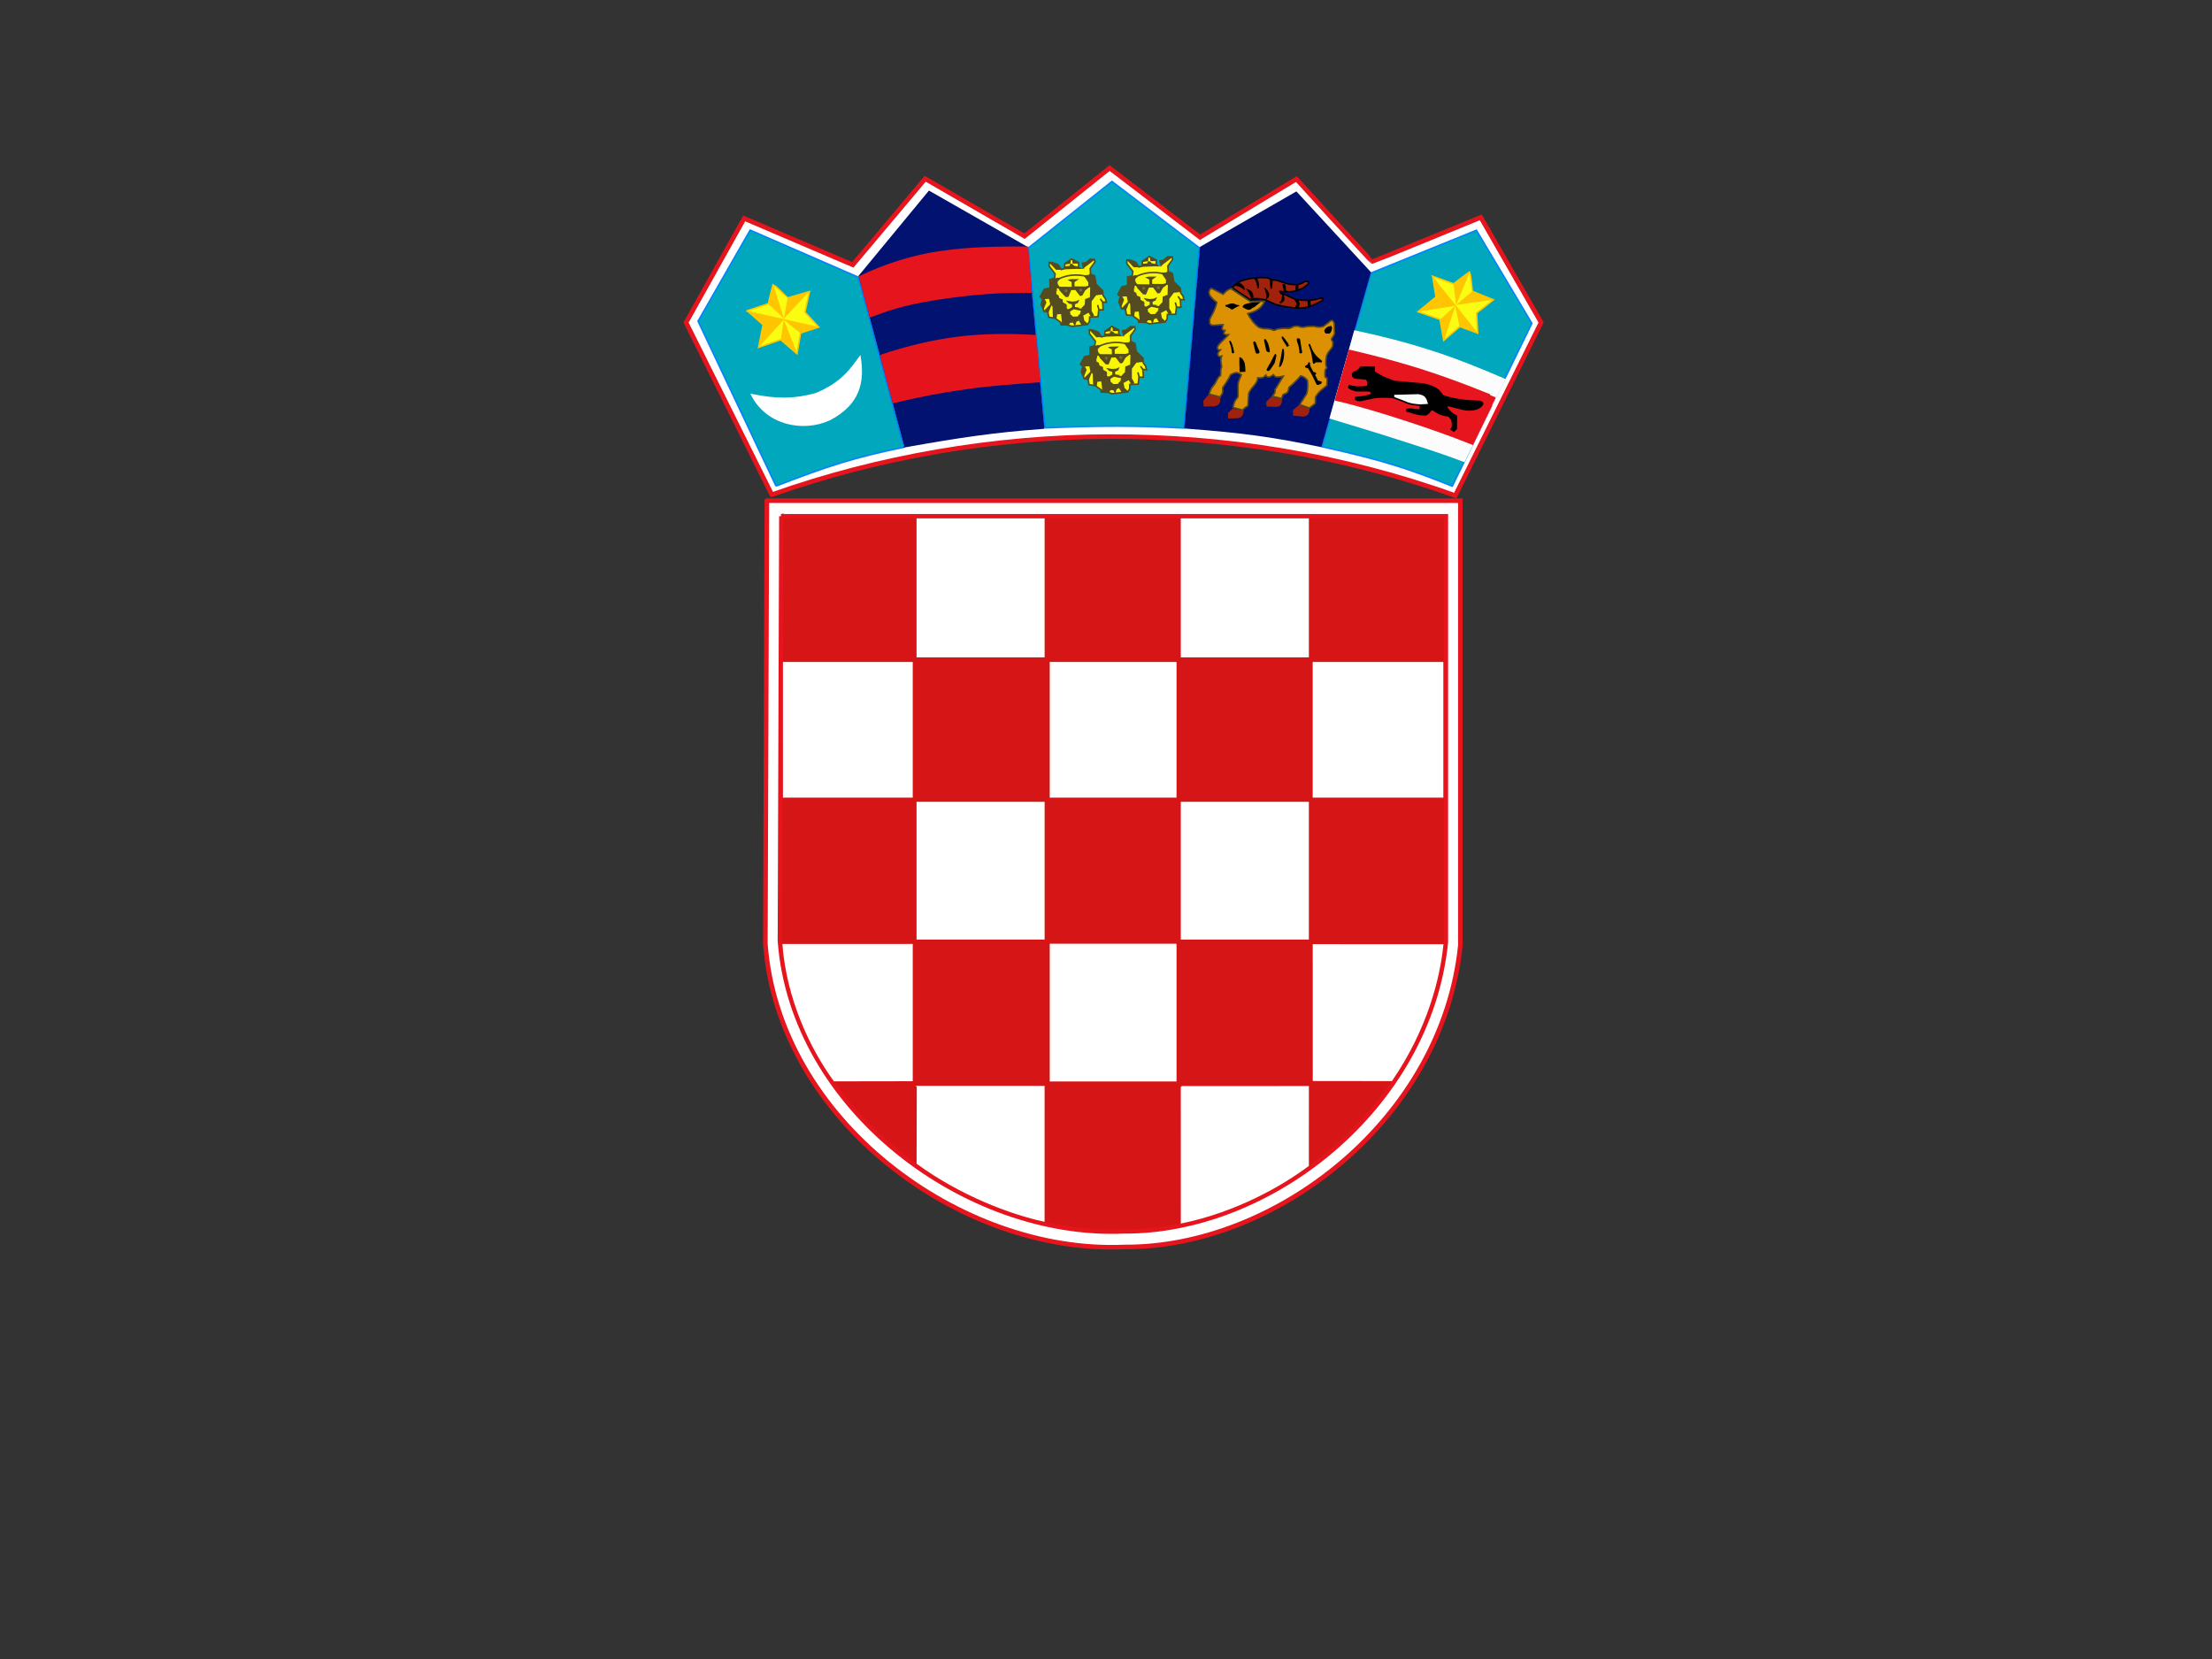 <?xml version="1.0" encoding="UTF-8" standalone="no"?>
<!-- Created with Sodipodi ("http://www.sodipodi.com/") -->

<svg
   xmlns:dc="http://purl.org/dc/elements/1.1/"
   xmlns:cc="http://creativecommons.org/ns#"
   xmlns:rdf="http://www.w3.org/1999/02/22-rdf-syntax-ns#"
   xmlns:svg="http://www.w3.org/2000/svg"
   xmlns="http://www.w3.org/2000/svg"
   xmlns:sodipodi="http://sodipodi.sourceforge.net/DTD/sodipodi-0.dtd"
   xmlns:inkscape="http://www.inkscape.org/namespaces/inkscape"
   id="svg557"
   height="480"
   width="640"
   version="1"
   y="0"
   x="0"
   inkscape:version="0.91 r13725"
   sodipodi:docname="hr.svg">
  <rect width="100%" height="100%" fill="#333333" stroke="none"/>
  <sodipodi:namedview
     pagecolor="#ffffff"
     bordercolor="#666666"
     borderopacity="1"
     objecttolerance="10"
     gridtolerance="10"
     guidetolerance="10"
     inkscape:pageopacity="0"
     inkscape:pageshadow="2"
     inkscape:window-width="640"
     inkscape:window-height="480"
     id="namedview129"
     showgrid="false"
     inkscape:zoom="0.49166667"
     inkscape:cx="320"
     inkscape:cy="240"
     inkscape:window-x="0"
     inkscape:window-y="0"
     inkscape:window-maximized="0"
     inkscape:current-layer="flag" />
  <defs
     id="defs559">
    <clipPath
       id="clipPath3868"
       clipPathUnits="userSpaceOnUse">
      <rect
         id="rect3870"
         fill-opacity="0.67"
         height="480"
         width="640"
         y="0"
         x="0" />
    </clipPath>
  </defs>
  <g
     id="flag"
     clip-path="url(#clipPath3868)">
    <g
       id="g3353"
       transform="matrix(1.245 0 0 1.245 -78.769 -50.054)">
      <path
         id="path683"
         d="m242.64 155.17c24.536-8.728 51.74-13.437 78.329-13.504 26.589-0.067 53.705 4.105 80.499 13.706l19.944-40.235-14.018-24.419s-25.011 10.273-25.216 10.273c-0.205 0-17.635-19.182-17.635-19.182l-22.39 13.523-21.01-16.073-19.78 15.825-23.08-13.34-16.83 20.008-25.24-10.792-13.51 24.195 19.932 40.015z"
         fill-rule="evenodd"
         stroke="#e5141d"
         stroke-linecap="round"
         stroke-width="1.066"
         fill="#fff" />
      <path
         id="path680"
         d="m370.5 144.01 11.42-40.371 24.457-9.925 12.885 21.634-18.5 37.839c-10.634-4.249-16.331-6.069-30.263-9.177z"
         fill-rule="evenodd"
         stroke="#0084fd"
         stroke-width=".267pt"
         fill="#00a7bd" />
      <path
         id="path671"
         d="m273.69 144.11-10.675-39.69 16.061-19.712 22.854 13.194 3.857 41.721c-11.167 0.829-19.238 1.889-32.098 4.487z"
         stroke-opacity=".996"
         stroke-width="1pt"
         fill="none" />
      <path
         id="path672"
         d="m306.1 139.64-3.857-41.811 19.436-15.45 20.307 15.412-3.588 41.886c-11.189-0.592-19.18-0.574-32.298-0.038z"
         fill-rule="evenodd"
         stroke="#0084fd"
         stroke-width=".267pt"
         fill="#00a7bd" />
      <path
         id="path670"
         d="m243.61 153.16-18.117-38.322 12.108-21.155 25.099 10.924 10.605 39.535c-11.46 2.37-17.528 4.306-29.695 9.017z"
         stroke-opacity=".996"
         fill-rule="evenodd"
         stroke="#0084fd"
         stroke-width=".267pt"
         fill="#00a7bd" />
      <path
         id="path561"
         d="m237.97 131.93c5.705 1.155 9.77 1.196 14.885-0.206 6.111-2.502 8.27-5.872 10.26-8.58 0.925 5.72-0.042 10.904-7.022 14.562-6.266 2.888-14.717 1.073-18.123-5.775z"
         fill-rule="evenodd"
         stroke="#fff"
         stroke-width=".267pt"
         fill="#fff" />
      <g
         id="g591"
         stroke-width="1pt"
         transform="matrix(.269 0 0 .264 215.86 72.486)">
        <path
           id="path568"
           d="m410.94 120.56-4.063 1.016 0.156 7.5-5 1.094-3.497 6.614 2.159 2.044c0.111 0.221-1.703 4.892-1.625 4.892s1.323 1.762 1.323 1.762l1.328 4.063 3.359 0.468 0.86 4.766 5.312 0.859 4.922 3.516 0.312 2.188 5.625 0.156 3.829 1.25 13.359-1.563 1.797-2.812 0.156-3.828 7.188-0.235 0.657-6.105h3.809l-0.474-6.875 3.177 0.286-0.82-3.295-1.975-2.683-0.39-4.218-5.625-5.625-1.25-7.344s-3.594-1.641-3.594-1.719-0.234-4.922-0.234-4.922l4.062-5.703-0.39-2.265-3.75-0.079-2.813 2.344s-3.75 0.391-3.75 0.469v1.719s0.938 3.203 0.938 3.281-4.297 0-4.297 0l-0.157-5.078-6.093-3.047s-5.703 3.906-5.703 3.984-0.313 4.532-0.313 4.532l-2.734 0.781-2.813-4.219-4.922-1.875-2.656-0.156-0.078 3.281 5.156 6.797-0.468 3.984z"
           stroke-opacity=".996"
           fill-rule="evenodd"
           fill-opacity=".996"
           stroke="#544b20"
           fill="#faf703" />
        <path
           id="path570"
           d="m449.23 148.04-1.105-4.088"
           stroke="#544b20"
           fill="none" />
        <path
           id="path571"
           d="m452.33 141.3-1.878-2.762"
           stroke="#544b20"
           fill="none" />
        <path
           id="path576"
           d="m400.84 138.21 5.856-0.332 1.105 5.303 1.988 1.768 0.332 9.723 1.878 0.773 0.553-3.867 4.53-0.331 0.883 7.844-1.104 0.995 0.442 1.215 5.413-0.11s1.216-2.1 1.326-2.1c0.111 0 3.094-0.331 3.094-0.221 0 0.111 1.215 2.321 1.215 2.321l0.884-2.984s2.873-1.215 2.873-1.104c0 0.11 2.32 3.756 2.32 3.756l3.977-0.552-2.43-2.32-0.995-5.083 5.524-2.983 2.21 3.757s2.099 0.11 1.989 0c-0.111-0.111-2.431-4.309-2.431-4.309v-8.839l4.199-5.745 5.855-0.663v-2.431l-5.855-5.414-1.547-7.513-3.315-1.657-0.884 0.994-3.646 0.332 3.646 5.414v3.535l1.658 0.884-0.332 9.723s-4.088 0.552-4.088 0.663c0 0.11-0.331 5.413-0.331 5.413l-2.541 2.542s-1.437 5.082-1.547 5.082c-0.111 0-2.431 3.093-2.431 3.093l-4.53 0.111s-2.651-2.541-2.651-2.652c0-0.11-0.442-3.756-0.442-3.756s-1.768-0.553-1.879-0.553c-0.11 0-0.994-4.088-0.994-4.088l-3.094-1.767-0.22-2.431-2.984-1.326s-0.331-2.21-0.442-2.32c-0.11-0.111-1.436-0.994-1.546-0.994-0.111 0-0.111-6.077-0.111-6.077l2.652-0.442-1.485-1.94-0.504-1.706v-1.768l2.21-2.21s-3.978-0.552-3.978-0.442c0 0.111-3.866 1.768-3.866 1.658 0.11 0-0.111 7.181-0.111 7.181l-4.53 1.437-3.646 5.855 1.878 1.658z"
           stroke-opacity="1"
           fill-rule="evenodd"
           stroke="#544b21"
           fill="#544b20" />
        <path
           id="path577"
           d="m423.71 148.04 2.983-1.768-0.111-3.425-2.872-0.663-1.106-1.105 3.205 0.553 3.977-0.332 1.326-0.663c-0.552 1.437-0.994 1.326-1.105 1.326-0.11 0-2.209 1.105-2.209 1.105l0.11 3.315s6.85 0.883 6.74 0.883c-0.111 0 0 1.326-0.221 1.326s-7.071-1.547-7.071-1.547l-4.309 2.652 0.663-1.657z"
           fill-rule="evenodd"
           stroke="#544b20"
           fill="#544b20" />
        <path
           id="path578"
           d="m440.95 127.49-3.977 3.093-2.541 4.53-1.326 0.221-3.867-5.193-4.419 0.111s-2.431 6.076-2.431 6.187c0 0.11-1.768-0.221-1.768-0.221l-4.64-5.082s-1.437-2.542-1.216-2.542 11.601 0.111 11.601 0.111l-0.11-5.524s-1.768-0.553-2.652-1.105c0.663-0.221 6.298-0.221 6.298-0.221l-2.431 1.657v4.751l10.054 0.11 3.425-0.883z"
           fill-rule="evenodd"
           stroke="#544b20"
           fill="#544b20" />
        <rect
           id="rect579"
           fill-rule="evenodd"
           fill-opacity=".996"
           ry="1.326"
           height="2.652"
           width="2.652"
           y="130.14"
           x="419.51"
           fill="#796a3a" />
        <rect
           id="rect580"
           fill-rule="evenodd"
           ry="1.326"
           height="2.652"
           width="2.652"
           y="129.59"
           x="432.11"
           fill="#7a6b3a" />
        <path
           id="path581"
           d="m413.55 121.3c4.198-1.694 7.181-3.056 12.374-3.535 4.898-0.516 8.692 0.184 13.037 0.994"
           stroke="#544b20"
           fill="none" />
        <path
           id="path584"
           d="m415.87 112.35h-3.425l-4.862-5.193 2.763 0.332 3.204 1.436 2.32 3.425z"
           fill-rule="evenodd"
           stroke="#544b20"
           fill="#544b20" />
        <path
           id="path585"
           d="m436.53 110.36 7.734-5.965-2.541-0.332-2.873 2.651-3.425 0.553 1.105 3.093z"
           fill-rule="evenodd"
           stroke="#544b20"
           fill="#544b20" />
        <path
           id="path586"
           d="m431.97 111.46-12.123 0.451 0.11-1.326 4.42-0.442 0.552-1.767s1.326-0.11 1.326 0c0 0.111 0.994 1.657 0.994 1.657l4.309 0.773 0.412 0.654z"
           fill-rule="evenodd"
           stroke="#544b20"
           fill="#544b20" />
        <path
           id="path587"
           d="m431.34 106.83-4.198 0.11-0.332-2.32 4.53 2.21z"
           fill-rule="evenodd"
           stroke="#544b20"
           fill="#544b20" />
        <path
           id="path588"
           d="m424.26 104.73-0.332 2.319-4.087 0.663 4.419-2.982z"
           fill-rule="evenodd"
           stroke="#544b20"
           fill="#544b20" />
        <path
           id="path589"
           d="m401.06 147.04 2.099-5.303-1.878-3.646-1.878 5.414 1.657 3.535z"
           fill-rule="evenodd"
           stroke="#544b20"
           fill="#544b20" />
        <path
           id="path590"
           d="m405.37 149.81 2.541-6.298-4.861 5.082 2.32 1.216z"
           fill-rule="evenodd"
           transform="translate(-.11 .11)"
           stroke="#544b20"
           fill="#544b20" />
      </g>
      <g
         id="g576"
         stroke-width="1pt"
         transform="matrix(.269 0 0 .264 197.81 73.069)">
        <path
           id="path579"
           d="m410.94 120.56-4.063 1.016 0.156 7.5-5 1.094-3.497 6.614 2.159 2.044c0.111 0.221-1.703 4.892-1.625 4.892s1.323 1.762 1.323 1.762l1.328 4.063 3.359 0.468 0.86 4.766 5.312 0.859 4.922 3.516 0.312 2.188 5.625 0.156 3.829 1.25 13.359-1.563 1.797-2.812 0.156-3.828 7.188-0.235 0.657-6.105h3.809l-0.474-6.875 3.177 0.286-0.82-3.295-1.975-2.683-0.39-4.218-5.625-5.625-1.25-7.344s-3.594-1.641-3.594-1.719-0.234-4.922-0.234-4.922l4.062-5.703-0.39-2.265-3.75-0.079-2.813 2.344s-3.75 0.391-3.75 0.469v1.719s0.938 3.203 0.938 3.281-4.297 0-4.297 0l-0.157-5.078-6.093-3.047s-5.703 3.906-5.703 3.984-0.313 4.532-0.313 4.532l-2.734 0.781-2.813-4.219-4.922-1.875-2.656-0.156-0.078 3.281 5.156 6.797-0.468 3.984z"
           stroke-opacity=".996"
           fill-rule="evenodd"
           fill-opacity=".996"
           stroke="#544b20"
           fill="#faf703" />
        <path
           id="path580"
           d="m449.23 148.04-1.105-4.088"
           stroke="#544b20"
           fill="none" />
        <path
           id="path591"
           d="m452.33 141.3-1.878-2.762"
           stroke="#544b20"
           fill="none" />
        <path
           id="path592"
           d="m400.84 138.21 5.856-0.332 1.105 5.303 1.988 1.768 0.332 9.723 1.878 0.773 0.553-3.867 4.53-0.331 0.883 7.844-1.104 0.995 0.442 1.215 5.413-0.11s1.216-2.1 1.326-2.1c0.111 0 3.094-0.331 3.094-0.221 0 0.111 1.215 2.321 1.215 2.321l0.884-2.984s2.873-1.215 2.873-1.104c0 0.11 2.32 3.756 2.32 3.756l3.977-0.552-2.43-2.32-0.995-5.083 5.524-2.983 2.21 3.757s2.099 0.11 1.989 0c-0.111-0.111-2.431-4.309-2.431-4.309v-8.839l4.199-5.745 5.855-0.663v-2.431l-5.855-5.414-1.547-7.513-3.315-1.657-0.884 0.994-3.646 0.332 3.646 5.414v3.535l1.658 0.884-0.332 9.723s-4.088 0.552-4.088 0.663c0 0.11-0.331 5.413-0.331 5.413l-2.541 2.542s-1.437 5.082-1.547 5.082c-0.111 0-2.431 3.093-2.431 3.093l-4.53 0.111s-2.651-2.541-2.651-2.652c0-0.11-0.442-3.756-0.442-3.756s-1.768-0.553-1.879-0.553c-0.11 0-0.994-4.088-0.994-4.088l-3.094-1.767-0.22-2.431-2.984-1.326s-0.331-2.21-0.442-2.32c-0.11-0.111-1.436-0.994-1.546-0.994-0.111 0-0.111-6.077-0.111-6.077l2.652-0.442-1.485-1.94-0.504-1.706v-1.768l2.21-2.21s-3.978-0.552-3.978-0.442c0 0.111-3.866 1.768-3.866 1.658 0.11 0-0.111 7.181-0.111 7.181l-4.53 1.437-3.646 5.855 1.878 1.658z"
           stroke-opacity="1"
           fill-rule="evenodd"
           stroke="#544b21"
           fill="#544b20" />
        <path
           id="path593"
           d="m423.71 148.04 2.983-1.768-0.111-3.425-2.872-0.663-1.106-1.105 3.205 0.553 3.977-0.332 1.326-0.663c-0.552 1.437-0.994 1.326-1.105 1.326-0.11 0-2.209 1.105-2.209 1.105l0.11 3.315s6.85 0.883 6.74 0.883c-0.111 0 0 1.326-0.221 1.326s-7.071-1.547-7.071-1.547l-4.309 2.652 0.663-1.657z"
           fill-rule="evenodd"
           stroke="#544b20"
           fill="#544b20" />
        <path
           id="path594"
           d="m440.95 127.49-3.977 3.093-2.541 4.53-1.326 0.221-3.867-5.193-4.419 0.111s-2.431 6.076-2.431 6.187c0 0.11-1.768-0.221-1.768-0.221l-4.64-5.082s-1.437-2.542-1.216-2.542 11.601 0.111 11.601 0.111l-0.11-5.524s-1.768-0.553-2.652-1.105c0.663-0.221 6.298-0.221 6.298-0.221l-2.431 1.657v4.751l10.054 0.11 3.425-0.883z"
           fill-rule="evenodd"
           stroke="#544b20"
           fill="#544b20" />
        <rect
           id="rect595"
           fill-rule="evenodd"
           fill-opacity=".996"
           ry="1.326"
           height="2.652"
           width="2.652"
           y="130.14"
           x="419.51"
           fill="#796a3a" />
        <rect
           id="rect596"
           fill-rule="evenodd"
           ry="1.326"
           height="2.652"
           width="2.652"
           y="129.59"
           x="432.11"
           fill="#7a6b3a" />
        <path
           id="path597"
           d="m413.55 121.3c4.198-1.694 7.181-3.056 12.374-3.535 4.898-0.516 8.692 0.184 13.037 0.994"
           stroke="#544b20"
           fill="none" />
        <path
           id="path600"
           d="m415.87 112.35h-3.425l-4.862-5.193 2.763 0.332 3.204 1.436 2.32 3.425z"
           fill-rule="evenodd"
           stroke="#544b20"
           fill="#544b20" />
        <path
           id="path601"
           d="m436.53 110.36 7.734-5.965-2.541-0.332-2.873 2.651-3.425 0.553 1.105 3.093z"
           fill-rule="evenodd"
           stroke="#544b20"
           fill="#544b20" />
        <path
           id="path602"
           d="m431.97 111.46-12.123 0.451 0.11-1.326 4.42-0.442 0.552-1.767s1.326-0.11 1.326 0c0 0.111 0.994 1.657 0.994 1.657l4.309 0.773 0.412 0.654z"
           fill-rule="evenodd"
           stroke="#544b20"
           fill="#544b20" />
        <path
           id="path603"
           d="m431.34 106.83-4.198 0.11-0.332-2.32 4.53 2.21z"
           fill-rule="evenodd"
           stroke="#544b20"
           fill="#544b20" />
        <path
           id="path604"
           d="m424.26 104.73-0.332 2.319-4.087 0.663 4.419-2.982z"
           fill-rule="evenodd"
           stroke="#544b20"
           fill="#544b20" />
        <path
           id="path605"
           d="m401.06 147.04 2.099-5.303-1.878-3.646-1.878 5.414 1.657 3.535z"
           fill-rule="evenodd"
           stroke="#544b20"
           fill="#544b20" />
        <path
           id="path606"
           d="m405.37 149.81 2.541-6.298-4.861 5.082 2.32 1.216z"
           fill-rule="evenodd"
           transform="translate(-.11 .11)"
           stroke="#544b20"
           fill="#544b20" />
      </g>
      <path
         id="path673"
         d="m338.69 139.62 3.613-41.935 22.207-12.777 17.166 18.605-11.44 40.401c-11.089-2.264-17.416-3.235-31.546-4.294z"
         stroke-opacity=".996"
         fill-rule="evenodd"
         stroke="#001071"
         stroke-width=".267pt"
         fill="#001070" />
      <g
         id="g607"
         stroke-width="1pt"
         transform="matrix(.269 0 0 .264 207.16 88.736)">
        <path
           id="path608"
           d="m410.94 120.56-4.063 1.016 0.156 7.5-5 1.094-3.497 6.614 2.159 2.044c0.111 0.221-1.703 4.892-1.625 4.892s1.323 1.762 1.323 1.762l1.328 4.063 3.359 0.468 0.86 4.766 5.312 0.859 4.922 3.516 0.312 2.188 5.625 0.156 3.829 1.25 13.359-1.563 1.797-2.812 0.156-3.828 7.188-0.235 0.657-6.105h3.809l-0.474-6.875 3.177 0.286-0.82-3.295-1.975-2.683-0.39-4.218-5.625-5.625-1.25-7.344s-3.594-1.641-3.594-1.719-0.234-4.922-0.234-4.922l4.062-5.703-0.39-2.265-3.75-0.079-2.813 2.344s-3.75 0.391-3.75 0.469v1.719s0.938 3.203 0.938 3.281-4.297 0-4.297 0l-0.157-5.078-6.093-3.047s-5.703 3.906-5.703 3.984-0.313 4.532-0.313 4.532l-2.734 0.781-2.813-4.219-4.922-1.875-2.656-0.156-0.078 3.281 5.156 6.797-0.468 3.984z"
           stroke-opacity=".996"
           fill-rule="evenodd"
           fill-opacity=".996"
           stroke="#544b20"
           fill="#faf703" />
        <path
           id="path609"
           d="m449.23 148.04-1.105-4.088"
           stroke="#544b20"
           fill="none" />
        <path
           id="path610"
           d="m452.33 141.3-1.878-2.762"
           stroke="#544b20"
           fill="none" />
        <path
           id="path611"
           d="m400.84 138.21 5.856-0.332 1.105 5.303 1.988 1.768 0.332 9.723 1.878 0.773 0.553-3.867 4.53-0.331 0.883 7.844-1.104 0.995 0.442 1.215 5.413-0.11s1.216-2.1 1.326-2.1c0.111 0 3.094-0.331 3.094-0.221 0 0.111 1.215 2.321 1.215 2.321l0.884-2.984s2.873-1.215 2.873-1.104c0 0.11 2.32 3.756 2.32 3.756l3.977-0.552-2.43-2.32-0.995-5.083 5.524-2.983 2.21 3.757s2.099 0.11 1.989 0c-0.111-0.111-2.431-4.309-2.431-4.309v-8.839l4.199-5.745 5.855-0.663v-2.431l-5.855-5.414-1.547-7.513-3.315-1.657-0.884 0.994-3.646 0.332 3.646 5.414v3.535l1.658 0.884-0.332 9.723s-4.088 0.552-4.088 0.663c0 0.11-0.331 5.413-0.331 5.413l-2.541 2.542s-1.437 5.082-1.547 5.082c-0.111 0-2.431 3.093-2.431 3.093l-4.53 0.111s-2.651-2.541-2.651-2.652c0-0.11-0.442-3.756-0.442-3.756s-1.768-0.553-1.879-0.553c-0.11 0-0.994-4.088-0.994-4.088l-3.094-1.767-0.22-2.431-2.984-1.326s-0.331-2.21-0.442-2.32c-0.11-0.111-1.436-0.994-1.546-0.994-0.111 0-0.111-6.077-0.111-6.077l2.652-0.442-1.485-1.94-0.504-1.706v-1.768l2.21-2.21s-3.978-0.552-3.978-0.442c0 0.111-3.866 1.768-3.866 1.658 0.11 0-0.111 7.181-0.111 7.181l-4.53 1.437-3.646 5.855 1.878 1.658z"
           stroke-opacity="1"
           fill-rule="evenodd"
           stroke="#544b21"
           fill="#544b20" />
        <path
           id="path612"
           d="m423.71 148.04 2.983-1.768-0.111-3.425-2.872-0.663-1.106-1.105 3.205 0.553 3.977-0.332 1.326-0.663c-0.552 1.437-0.994 1.326-1.105 1.326-0.11 0-2.209 1.105-2.209 1.105l0.11 3.315s6.85 0.883 6.74 0.883c-0.111 0 0 1.326-0.221 1.326s-7.071-1.547-7.071-1.547l-4.309 2.652 0.663-1.657z"
           fill-rule="evenodd"
           stroke="#544b20"
           fill="#544b20" />
        <path
           id="path613"
           d="m440.95 127.49-3.977 3.093-2.541 4.53-1.326 0.221-3.867-5.193-4.419 0.111s-2.431 6.076-2.431 6.187c0 0.11-1.768-0.221-1.768-0.221l-4.64-5.082s-1.437-2.542-1.216-2.542 11.601 0.111 11.601 0.111l-0.11-5.524s-1.768-0.553-2.652-1.105c0.663-0.221 6.298-0.221 6.298-0.221l-2.431 1.657v4.751l10.054 0.11 3.425-0.883z"
           fill-rule="evenodd"
           stroke="#544b20"
           fill="#544b20" />
        <rect
           id="rect614"
           fill-rule="evenodd"
           fill-opacity=".996"
           ry="1.326"
           height="2.652"
           width="2.652"
           y="130.14"
           x="419.51"
           fill="#796a3a" />
        <rect
           id="rect615"
           fill-rule="evenodd"
           ry="1.326"
           height="2.652"
           width="2.652"
           y="129.59"
           x="432.11"
           fill="#7a6b3a" />
        <path
           id="path616"
           d="m413.55 121.3c4.198-1.694 7.181-3.056 12.374-3.535 4.898-0.516 8.692 0.184 13.037 0.994"
           stroke="#544b20"
           fill="none" />
        <path
           id="path619"
           d="m415.87 112.35h-3.425l-4.862-5.193 2.763 0.332 3.204 1.436 2.32 3.425z"
           fill-rule="evenodd"
           stroke="#544b20"
           fill="#544b20" />
        <path
           id="path620"
           d="m436.53 110.36 7.734-5.965-2.541-0.332-2.873 2.651-3.425 0.553 1.105 3.093z"
           fill-rule="evenodd"
           stroke="#544b20"
           fill="#544b20" />
        <path
           id="path621"
           d="m431.97 111.46-12.123 0.451 0.11-1.326 4.42-0.442 0.552-1.767s1.326-0.11 1.326 0c0 0.111 0.994 1.657 0.994 1.657l4.309 0.773 0.412 0.654z"
           fill-rule="evenodd"
           stroke="#544b20"
           fill="#544b20" />
        <path
           id="path622"
           d="m431.34 106.83-4.198 0.11-0.332-2.32 4.53 2.21z"
           fill-rule="evenodd"
           stroke="#544b20"
           fill="#544b20" />
        <path
           id="path623"
           d="m424.26 104.73-0.332 2.319-4.087 0.663 4.419-2.982z"
           fill-rule="evenodd"
           stroke="#544b20"
           fill="#544b20" />
        <path
           id="path624"
           d="m401.06 147.04 2.099-5.303-1.878-3.646-1.878 5.414 1.657 3.535z"
           fill-rule="evenodd"
           stroke="#544b20"
           fill="#544b20" />
        <path
           id="path625"
           d="m405.37 149.81 2.541-6.298-4.861 5.082 2.32 1.216z"
           fill-rule="evenodd"
           transform="translate(-.11 .11)"
           stroke="#544b20"
           fill="#544b20" />
      </g>
      <path
         id="path628"
         d="m344.2 132.11-1.113 1.302 0.086 1.092 2.312-0.042c0.742-0.175 0.927-0.434 1.07-0.735 0.228-0.371 0.071-0.574 0.128-1.071l-2.483-0.546z"
         stroke-opacity=".997"
         fill-rule="evenodd"
         stroke="#a0210c"
         stroke-width=".267pt"
         fill="#a0210c" />
      <path
         id="path629"
         d="m349.76 135.38-0.942 0.882v1.008l2.055-0.042c0.742-0.175 0.842-0.308 0.984-0.609 0.228-0.371 0.157-0.364 0.214-0.861l-2.312-0.378z"
         stroke-opacity=".997"
         fill-rule="evenodd"
         stroke="#a0210c"
         stroke-width=".267pt"
         fill="#a0210c" />
      <path
         id="path630"
         d="m358.79 132.57-1.07 1.092 0.043 0.84 2.183 0.084c0.742-0.175 0.628-0.14 0.856-0.525 0.228-0.371 0.157-0.448 0.214-0.945l-2.226-0.546z"
         stroke-opacity=".997"
         fill-rule="evenodd"
         stroke="#a0210c"
         stroke-width=".267pt"
         fill="#a0210c" />
      <path
         id="path631"
         d="m365.17 134.54-1.241 1.05v1.05l2.312 0.21c0.742-0.175 0.799-0.392 0.985-0.651 0.228-0.371 0.114-0.406 0.171-0.903l-2.226-0.756z"
         stroke-opacity=".997"
         fill-rule="evenodd"
         stroke="#a0210c"
         stroke-width=".267pt"
         fill="#a0210c" />
      <path
         id="path632"
         d="m349.63 107.08 4.366 2.898c0.821-0.681 2.528-0.268 3.197-0.08 1.201 0.313 2.047 1.024 3.096 1.213 1.918 0.482 4.216 0.815 5.957 0.626 1.741-0.189 3.203-1.099 4.488-1.76v-0.42h-0.856c-1.39 0.5-3.337 0.527-4.828 0.332s-1.893-0.864-4.119-1.508l-0.171-0.42c2.702 0.128 3.251 0.058 4.382-0.435 1.106-0.294 1.604-0.935 2.228-1.379l-0.018-0.496-0.814-0.042c-1.048 0.698-1.716 0.824-3.321 0.677-1.461-0.148-2.777-0.979-3.757-0.997-1.04 0.008-0.991-0.489-1.996-0.538-1.598-0.14-3.326 0.073-4.838 0.437-1.812 0.546-2.083 1.008-2.997 1.89z"
         fill-rule="evenodd"
         stroke="#000"
         stroke-width=".267pt"
         fill="#a0210c" />
      <path
         id="path633"
         d="m350.48 106.43c0.418 0.095 0.887 0.215 1.228 0.41 0.342 0.195 0.254 0.191 0.621 0.46-0.059-0.348-0.042-0.323-0.279-0.596-0.237-0.274-0.625-0.522-0.937-0.746l-0.633 0.472z"
         fill-rule="evenodd"
         stroke="#000"
         stroke-width=".267pt" />
      <path
         id="path634"
         d="m354.13 109.56c0.008-0.377-0.186-0.704-0.329-1.031-0.143-0.327-0.262-0.605-0.532-0.932 0.338 0.095 0.524 0.24 0.811 0.584 0.287 0.344 0.27 0.688 0.329 1.18l-0.279 0.199z"
         fill-rule="evenodd"
         stroke="#000"
         stroke-width=".267pt" />
      <path
         id="path635"
         d="m354.96 104.97c0.101 0.261 0.3 0.44 0.469 0.997 0.146 0.506 0.215 1.214 0.215 1.214-0.055-0.377 0.042-0.804-0.013-1.181-0.055-0.377-0.262-0.704-0.317-1.081l-0.354 0.05z"
         fill-rule="evenodd"
         stroke="#000"
         stroke-width=".267pt" />
      <path
         id="path636"
         d="m358.51 105.19 0.177 2.088 0.203-1.963-0.38-0.124z"
         fill-rule="evenodd"
         stroke="#000"
         stroke-width=".267pt" />
      <path
         id="path637"
         d="m357.65 109.51c0.085-0.34 0.068-0.679 0.025-1.019-0.042-0.34-0.161-0.629-0.279-1.019 0.338 0.29 0.473 0.654 0.659 1.044 0 0.389-0.101 0.729-0.405 0.994z"
         fill-rule="evenodd"
         stroke="#000"
         stroke-width=".267pt" />
      <path
         id="path638"
         d="m361.32 108.6c0.013 0 0.108 0.708-0.054 1.218-0.161 0.51-0.276 0.547-0.58 0.82 0.405-0.298 0.76-0.398 0.887-0.721 0.127-0.497-0.203-1.243-0.254-1.317z"
         fill-rule="evenodd"
         stroke="#000"
         stroke-width=".267pt" />
      <path
         id="path639"
         d="m361.96 107.92c-0.253 0.041-0.304-1.011-0.456-1.516 0.11-0.058 0.22-0.041 0.329 0.199 0.118 0.141 0.084 0.878 0.126 1.317z"
         fill-rule="evenodd"
         stroke="#000"
         stroke-width=".267pt" />
      <path
         id="path640"
         d="m364.46 107.5 0.101-0.87 0.279-0.025v0.746c0 0.025-0.354 0.174-0.38 0.149z"
         fill-rule="evenodd"
         stroke="#000"
         stroke-width=".267pt" />
      <path
         id="path641"
         d="m364.26 109.84c0.161 0.265 0.448 0.58 0.481 0.87 0.034 0.29-0.059 0.431-0.279 0.87l0.405 0.025c0.219-0.352 0.287-0.605 0.254-0.882-0.034-0.278-0.169-0.555-0.456-0.783l-0.406-0.1z"
         fill-rule="evenodd"
         stroke="#000"
         stroke-width=".267pt" />
      <path
         id="path642"
         d="m367.28 110.06 0.101 1.218 0.329-0.174-0.076-1.044h-0.355z"
         fill-rule="evenodd"
         stroke="#000"
         stroke-width=".267pt" />
      <path
         id="path643"
         d="m349.36 107.29c-0.988 0.286-1.346 0.832-1.829 1.304l-2.784-1.41c-0.452 0.375-0.625 0.91-0.408 1.458 0.217 0.548 1.091 1.405 1.712 1.829-0.156 0.756-0.385 1.327-0.656 1.991-0.303 0.746-0.953 1.688-0.972 1.991-0.037 0.346-0.15 1.089 0.368 1.286 0.518 0.198 2.185-0.137 2.741-0.1-0.09 0.298-0.307 0.818-0.233 1.041 0.074 0.223 0.223 0.298 0.675 0.311-0.13 0.276-0.411 0.627-0.277 0.792 0.349 0.264 0.749 0.219 1.086 0.198-0.531 0.616-1.857 1.8-2.288 2.33-0.455 0.616-0.494 1.281 0.388 1.216-0.328 0.364-0.644 0.715-0.594 1.029 0.076 0.376 0.265 0.629 0.896 0.411-0.373 0.844-0.128 1.601 0.004 2.482-0.319 0.667-0.183 1.284-0.262 2.05-0.649 0.367-0.73 0.846-1.152 1.585-0.381 0.8-1.089 1.018-1.482 2.735l2.547 0.635c0.094-0.353 0.427-0.582 0.52-0.935 0.093-0.353 0.086-0.793 0.041-1.183 0.505-0.732 1.528-2.244 1.857-3.05 0.556-0.297 0.961-0.483 1.378-0.483 0.417 0 0.683 0.248 1.126 0.483-0.196 0.679-0.745 1.42-0.777 2.372v2.626c-0.111 0.652-0.853 0.661-1.166 2.626l2.288 0.593c0.389-0.661 1.004-0.752 1.165-1.016l0.165-2.728c0.291-1.288 2.097-2.353 2.123-3.752 0.648-0.009 0.893 0.057 1.15-0.075 0.345-0.12 0.464-0.314 0.733-0.558 0.104 0.421 0.435 0.458 0.716 0.458 0.28 0 0.839-0.396 1.069-0.557 0.162 0.228 0.248 0.444 0.586 0.524 0.339 0.08 1.295-0.063 1.684-0.157l-1.88 3.076c-0.07 0.296 0.024 0.482-0.122 0.828-0.137 0.311-0.412 0.46-0.536 0.747l2.132 0.509 0.34-0.898c0.452-0.19 0.816-0.294 1.053-0.583 0.237-0.289 0.235-0.839 0.372-1.153 0.728-0.529 1.873-1.676 2.677-2.626 0.546 0.092 1.319 0.543 1.612 1.218 0.041 0.723 0.095 2.054-0.23 2.975l-1.382 2.16-0.157 0.354 2.175 0.775 1.382-1.059 0.054-1.51c0.694-1.226 1.687-1.895 2.634-2.668 0-0.043 0.101-1.622 0.063-1.684-0.234-0.178-0.392-0.071-0.474-0.398-0.082-0.326-0.026-1.222 0.018-1.573 0.137-0.169 0.425-0.364 0.41-0.509-0.376-0.413-0.261-1.483-0.146-2.317-0.028-0.95 1.269-2.072 1.468-2.626l0.081-0.997c-0.133-0.245-0.328-0.391-0.335-0.599-0.006-0.208 0.252-0.552 0.41-0.772l0.275-0.469-0.043-2.457c-0.077-0.265-0.305-0.679-0.521-0.722-0.216-0.042-0.533 0.2-0.774 0.467l-1.25 0.923c-0.599 0.183-1.123 0.255-2.177-0.007l-1.607 0.032c-0.844 0.236-1.284 0.274-2.078-0.072l-0.952 0.015c-0.297 0.162-0.707 0.422-1.029 0.484-0.322 0.062-0.757 0.075-1.079-0.024-2.457 0.165-1.846 0.343-2.549 0.496-0.564-0.107-0.383-0.387-2.574-0.408l-0.869-0.254c-1.096-0.726-1.94-1.886-2.67-3.219 2.283-0.654 3.241-1.333 3.934-2.891l-3.229 0.121-4.566-3.034z"
         fill-rule="evenodd"
         stroke="#544b20"
         stroke-width=".267pt"
         fill="#dc9103" />
      <path
         id="path644"
         d="m348.22 111.27 0.914 0.387c0.112 0.133 0.328 0.286 0.471 0.295 0.143 0.009 0.265-0.137 0.387-0.242l0.842-0.441c-0.499-0.072-0.651-0.381-1.181-0.381-0.53 0-0.903 0.278-1.433 0.381z"
         fill-rule="evenodd"
         stroke="#000"
         stroke-width=".267pt" />
      <path
         id="path645"
         d="m352.23 111.5c0.297 0.175 0.836 0.526 1.28 0.526 0.486-0.041 0.478-0.381 1.175-0.608l1.022-0.826c-0.616 0.007-1.948 0.128-2.679 0.351-0.616 0.162-0.759 0.406-0.798 0.557z"
         fill-rule="evenodd"
         stroke="#000"
         stroke-width=".267pt" />
      <path
         id="path646"
         d="m349.9 122.06c-0 0.075-0.127 0.131-0.19 0.041-0.078-1.071-0.314-1.823-0.645-2.657 0.373 0.635 0.683 1.661 0.835 2.616z"
         fill-rule="evenodd"
         stroke="#000"
         stroke-width=".267pt" />
      <path
         id="path647"
         d="m352.51 126.45c-0.416 0.042-0.579-0.019-0.995 0.023-0.046-1.078-0.05-2.311-0.043-3.079 0.159 0.019 0.622 0.503 0.896 1.265 0.072 0.562 0.175 1.197 0.142 1.79z"
         fill-rule="evenodd"
         stroke="#000"
         stroke-width=".267pt" />
      <path
         id="path648"
         d="m355.27 122.17c0.187 0.051 0.448 0.052 0.509-0.072 0.079-0.23-0.157-0.48-0.245-0.761-0.308-0.604-0.479-1.259-0.608-1.543-0.136-0.086-0.282-0.078-0.249 0.064 0.177 0.537 0.48 2.105 0.593 2.312z"
         fill-rule="evenodd"
         stroke="#000"
         stroke-width=".267pt" />
      <path
         id="path649"
         d="m358.21 121.85c0.02 0.13-0.422-0.059-0.497-0.207-0.006-0.287-0.602-2.39-0.504-2.472 0.125-0.061 0.513 0.703 0.638 1.054 0.029 0.208 0.29 0.973 0.362 1.624z"
         fill-rule="evenodd"
         stroke="#000"
         stroke-width=".267pt" />
      <path
         id="path650"
         d="m357.79 126.18c-0.011 0.147 0.336 0.026 0.473-0.085 0.396-0.62 0.888-1.27 1.032-1.518 0.087-0.265 0.521-1.954 0.387-1.94-0.047-0.049-0.425 0.837-0.912 1.712-0.507 0.891-0.986 1.746-0.98 1.831z"
         fill-rule="evenodd"
         stroke="#000"
         stroke-width=".267pt" />
      <path
         id="path651"
         d="m360.75 125.27c-0.144 0.069 0.29-1.46 0.324-1.731 0.079-0.428 0.19-1.197 0.364-2.192 0.212 1.39-0.038 2.883-0.688 3.923z"
         fill-rule="evenodd"
         stroke="#000"
         stroke-width=".267pt" />
      <path
         id="path652"
         d="m362.52 120.59c-0.095 0.083-1.363-2.014-1.247-2.025 0.033-0.093 1.063 1.312 1.21 1.56 0.061 0.117 0.122 0.296 0.036 0.465z"
         fill-rule="evenodd"
         stroke="#000"
         stroke-width=".267pt" />
      <path
         id="path653"
         d="m365.49 122.15c-0.095-0.071-0.057-0.741-0.245-1.476-0.188-0.735-0.507-1.444-0.444-1.645 0.059-0.106 0.266-0.057 0.43 0.085 0.078 0.4 0.262 1.935 0.477 2.933-0.003 0.097-0.111 0.162-0.219 0.104z"
         fill-rule="evenodd"
         stroke="#000"
         stroke-width=".267pt" />
      <path
         id="path654"
         d="m367.56 120.29c-0.101-0.108 0.276 0.72 0.55 1.704 0.275 0.984 0.415 2.722 0.482 2.598 0.189-0.125 0.157-0.281 0.45-0.345 0.294-0.063 1.387 0.038 1.323-0.035-0.676-0.602-1.3-1.101-1.765-1.755-0.466-0.654-0.774-1.514-1.04-2.167z"
         fill-rule="evenodd"
         stroke="#000"
         stroke-width=".267pt" />
      <path
         id="path655"
         d="m370.12 129.26c-0.212 0.153-0.613 0.275-0.731 0.211-0.645-1.34-1.005-2.217-1.902-3.65-0.231-0.34-0.807-0.288-0.774-0.422 0.021-0.155 0.323-0.093 0.518-0.317 0.195-0.224 0.221-0.508 0.342-0.611-0.264 0.619 0.429 1.567 0.817 2.32 0.258 0.07 0.463 0.069 0.585 0.221 0.029 0.072-0.279 0.124-0.24 0.381l0.654 1.318c0.213 0.16 0.542 0.248 0.86 0.295 0.083 0.074-0.065 0.179-0.129 0.253z"
         fill-rule="evenodd"
         stroke="#000"
         stroke-width=".267pt" />
      <path
         id="path674"
         d="m370.48 144 11.513-40.577 24.437-9.844 12.96 21.913-18.55 37.669c-10.493-3.965-16.493-6.084-30.36-9.16z"
         stroke-opacity=".996"
         stroke-width="1pt"
         fill="none" />
      <path
         id="path656"
         d="m371.46 117.54c0.404 0.022 0.77 0.058 0.89-0.148 0.247-0.509 0.391-0.929 0.224-1.26-0.634 0.051-1.113 0.343-1.372 0.902 0.008 0.194 0.055 0.337 0.258 0.506z"
         fill-rule="evenodd"
         stroke="#000"
         stroke-width=".267pt" />
      <path
         id="path681"
         d="m378.12 117.16c6.269 1.324 12.071 2.831 17.874 4.703 5.803 1.872 11.326 4.109 16.943 6.53l-9.403 18.996c-5.248-1.997-10.43-3.607-15.613-5.281-5.182-1.674-10.233-3.155-15.481-4.765l5.679-20.183z"
         fill-rule="evenodd"
         stroke="#fdfcfc"
         stroke-width=".267pt"
         fill="#fdfcfc" />
      <path
         id="path682"
         d="m376.87 121.65s8.755 1.953 17.238 4.682c8.484 2.728 16.761 6.231 16.728 6.231-0.066 0-5.332 10.849-5.332 10.849-5.112-2.034-10.488-3.939-15.798-5.651-5.31-1.711-10.62-3.358-16.062-4.617l3.226-11.495z"
         fill-rule="evenodd"
         stroke="#e6151e"
         stroke-width=".267pt"
         fill="#e6151e" />
      <path
         id="path657"
         d="m377.6 126.95c0.861-0.481 1.444-0.611 1.908-1.404l3.1 0 0.04 1.131c0.762 0.364 1.206 0.767 1.968 1.131 0.762 0.364 1.842 0.689 2.604 1.053l6.678 0.585c0.894 0.143 2.186 0.52 2.961 0.975 0.775 0.455 1.272 1.027 1.69 1.755 1.371 0.481 2.743 0.767 4.154 0.975 1.411 0.208 3.18 0.299 4.551 0.351 0.676 0.234 0.676 0.585 0.358 0.936 0 0-0.755 1.024-2.817 1.033-2.062 0.01-4.397-1.15-5.411-0.994 0.04 0.624 1.113 1.911 2.345 2.418l-0.04 2.963-0.557 0.507-0.596-0.39c0.477-0.702 0.318-1.521 0.119-2.223-0.457-0.663-0.517-0.936-1.371-0.975-1.014-0.195-1.749-0.468-3.041-1.365l-0.477 0.078c-0.278 0.494-0.557 0.832-1.192 1.131l-1.312-0.078s-3.021-0.663-3.021-0.702c0-0.039-0.04-0.468 0.04-0.507 0.079-0.039 1.033-0.039 1.113-0.039 0.636 0.195 1.988 0.195 1.988 0.195l-0.04-1.131 2.027-0.117c-0.411-1.404-0.543-2.301-2.425-2.613l-5.883 0.156 0.08 0.819c-1.471-0.195-4.134-0.23-5.494 0.221-0.795 0.078-1.939 0.481-2.456 0.481l-0.596-0.156c-0.397-0.117-0.397-0.234-0.238-0.585 2.544-0.195 2.942-0.39 3.697-0.741 0.04-0.234-0.278-0.741-0.397-0.78-1.59-0.078-2.862 0.039-3.299-0.039-0.676-0.195-1.59-0.546-1.59-0.585 0-0.039-0.119-0.624-0.079-0.624 0.04 0 1.034 0.273 1.073 0.273 1.073 0.195 2.942 0.117 3.379-0.117l0.04-0.858c-0.04-0.39-0.318-0.741-0.398-0.78-0.079-0.039-1.749-0.234-2.345-0.234-0.967-0.169-0.821-0.65-0.835-1.131z"
         stroke-opacity=".996"
         fill-rule="evenodd"
         stroke="#010001"
         stroke-width=".267pt" />
      <path
         id="path658"
         d="m390.44 133.89c0.901 0.286 1.564 0.377 2.902 0.468l2.027-0.117c-0.411-1.404-0.543-2.301-2.425-2.613l-5.883 0.156 0.08 0.819c1.789 0.663 2.663 1.027 3.299 1.287z"
         stroke-opacity=".996"
         fill-rule="evenodd"
         fill-opacity=".996"
         stroke="#010001"
         stroke-width=".267pt"
         fill="#fdfdfd" />
      <path
         id="path679"
         d="m273.6 143.99-10.632-39.621 16.223-19.652 22.748 12.986 3.856 41.985c-11.608 0.86-19.128 1.977-32.196 4.303z"
         fill-rule="evenodd"
         fill-opacity=".996"
         stroke="#011171"
         stroke-width=".267pt"
         fill="#011171" />
      <path
         id="path563"
         d="m236.92 112.42 3.7 3.259-1.051 5.239 5.13-1.774 3.784 3.259 0.841-4.826 4.205-1.361-3.196-3.465 1.051-4.785s-5.046 1.485-5.046 1.444-3.364-3.217-3.406-3.176c-0.042 0.041-1.093 4.537-1.093 4.537l-4.92 1.65z"
         stroke-opacity=".996"
         fill-rule="evenodd"
         fill-opacity=".996"
         stroke="#fdc605"
         stroke-width=".267pt"
         fill="#fbfd10" />
      <path
         id="path565"
         d="m237.01 112.46 16.483 3.713-4.247 1.444-3.826-3.094s3.111 7.755 3.07 7.714-3.616-3.011-3.742-3.135l0.631-4.579s-5.719 6.353-5.719 6.312c0-0.042 1.093-5.198 1.093-5.198l-3.742-3.176z"
         fill-rule="evenodd"
         stroke-width="1pt"
         fill="#ffc500" />
      <path
         id="path566"
         d="m241.8 110.77 3.658 3.506-2.523-8.126-1.135 4.62z"
         fill-rule="evenodd"
         stroke-width="1pt"
         fill="#ffc500" />
      <path
         id="path567"
         d="m246.3 109.45c0.042 0.041-0.883 4.744-0.841 4.744 0.42-0.495 5.929-6.229 5.887-6.229-0.042 0-4.962 1.526-5.046 1.485z"
         fill-rule="evenodd"
         stroke-width="1pt"
         fill="#ffc500" />
      <path
         id="path666"
         d="m396.21 104.41 0.782 4.817-4.18 3.42 5.124 1.791 0.848 4.869 3.751-3.229 4.14 1.54-0.258-4.666 3.888-3.067s-4.873-1.964-4.846-1.996c0.026-0.032-0.548-4.577-0.607-4.572-0.059 0.006-3.762 2.849-3.762 2.849l-4.881-1.758z"
         stroke-opacity=".996"
         fill-rule="evenodd"
         fill-opacity=".996"
         stroke="#fdc605"
         stroke-width=".267pt"
         fill="#fbfd10" />
      <path
         id="path667"
         d="m396.25 104.49 10.421 13.068-4.226-1.502-0.986-4.767s-2.561 7.947-2.567 7.889c-0.006-0.058-0.876-4.573-0.895-4.747l3.429-3.167s-8.52 1.402-8.494 1.37c0.027-0.032 4.186-3.362 4.186-3.362l-0.868-4.779z"
         fill-rule="evenodd"
         stroke-width="1pt"
         fill="#ffc500" />
      <path
         id="path668"
         d="m401.06 106.14 0.591 4.984 3.257-7.871-3.848 2.887z"
         fill-rule="evenodd"
         stroke-width="1pt"
         fill="#fdc605" />
      <path
         id="path669"
         d="m405.4 107.9c0.006 0.058-3.731 3.139-3.699 3.165 0.644-0.125 8.604-1.176 8.572-1.202-0.033-0.026-4.834-1.88-4.873-1.964z"
         fill-rule="evenodd"
         stroke-width="1pt"
         fill="#fdc605" />
      <path
         id="path675"
         d="m263.05 104.52c5.774-2.76 12.255-4.913 19.09-5.852 6.569-0.939 13.144-1.021 19.89-1.006 0 0 0.884 10.331 0.884 10.418-5.303 0.043-9.254-0.055-18.608 1.155-9.302 1.29-13.133 2.395-18.79 4.563l-2.465-9.277z"
         fill-rule="evenodd"
         stroke="#e6141d"
         stroke-width=".267pt"
         fill="#e6141d" />
      <path
         id="path677"
         d="m267.99 122.81c-0.088 0 2.921 10.929 2.921 10.929 5.553-1.402 11.195-2.457 16.836-3.251 5.641-0.795 11.641-1.247 17.106-1.609l-0.96-10.66c-5.759-0.347-12.323-0.347-18.259 0.433-5.936 0.78-11.7 2.163-17.636 4.157z"
         fill-rule="evenodd"
         fill-opacity=".996"
         stroke="#e6141d"
         stroke-width=".267pt"
         fill="#e6141d" />
      <path
         id="path688"
         d="m241.49 156.56h161.16v103.34c-4.096 40.244-42.778 70.327-78.125 70.097-38.155 1.665-80.349-29.566-83.391-70.442l0.351-102.99z"
         fill-rule="evenodd"
         stroke="#e5141d"
         stroke-width="1.066"
         fill="#fff" />
      <path
         id="path689"
         d="m244.84 160.17h154.45v99.03c-3.926 38.567-40.995 67.395-74.868 67.176-36.565 1.595-77-28.334-79.916-67.506l0.337-98.7z"
         fill-rule="evenodd"
         stroke="#e5141d"
         stroke-width="1.022"
         fill="#d61517" />
      <rect
         id="rect693"
         fill-rule="evenodd"
         ry="0"
         height="32.302"
         width="29.763"
         y="160.67"
         x="337.68"
         stroke-width="1pt"
         fill="#fff" />
      <rect
         id="rect694"
         fill-rule="evenodd"
         ry="0"
         height="32.302"
         width="29.763"
         y="160.67"
         x="276.27"
         stroke-width="1pt"
         fill="#fff" />
      <rect
         id="rect695"
         fill-rule="evenodd"
         ry="0"
         height="31.526"
         width="30.162"
         y="194.04"
         x="245.22"
         stroke-width="1pt"
         fill="#fff" />
      <rect
         id="rect696"
         fill-rule="evenodd"
         ry="0"
         height="31.526"
         width="29.467"
         y="194.04"
         x="307.22"
         stroke-width="1pt"
         fill="#fff" />
      <rect
         id="rect697"
         fill-rule="evenodd"
         ry="0"
         height="31.526"
         width="30.364"
         y="194.04"
         x="368.33"
         stroke-width="1pt"
         fill="#fff" />
      <rect
         id="rect698"
         fill-rule="evenodd"
         ry="0"
         height="32.011"
         width="29.763"
         y="226.54"
         x="337.68"
         stroke-width="1pt"
         fill="#fff" />
      <rect
         id="rect699"
         fill-rule="evenodd"
         ry="0"
         height="32.011"
         width="29.763"
         y="226.54"
         x="276.27"
         stroke-width="1pt"
         fill="#fff" />
      <rect
         id="rect700"
         fill-rule="evenodd"
         ry="0"
         height="32.011"
         width="29.467"
         y="259.52"
         x="307.22"
         stroke-width="1pt"
         fill="#fff" />
      <path
         id="path705"
         d="m368.52 259.8 0.008 31.447 18.122 0.024c8.268-12.078 11.099-23.843 11.876-31.464-0.134 0-29.888-0.014-30.006-0.007z"
         fill-rule="evenodd"
         stroke="#fff"
         stroke-width=".267pt"
         fill="#fff" />
      <path
         id="path706"
         d="m337.86 292.78 0.005 31.559c12.891-2.679 23.39-8.787 29.4-13.27l0.002-18.302-29.407 0.013z"
         fill-rule="evenodd"
         stroke="#fff"
         stroke-width=".267pt"
         fill="#fff" />
      <path
         id="path708"
         d="m276.5 292.72-0.043 17.832c10.125 7.385 21.688 11.707 29.389 13.369l0.005-31.19-29.352-0.012z"
         fill-rule="evenodd"
         stroke="#fff"
         stroke-width=".267pt"
         fill="#fff" />
      <path
         id="path710"
         d="m245.28 259.76c0.961 12.356 6.225 23.816 11.88 31.567l18.046-0.03 0.003-31.55-29.929 0.013z"
         fill-rule="evenodd"
         stroke="#fff"
         stroke-width=".267pt"
         fill="#fff" />
    </g>
  </g>
</svg>
